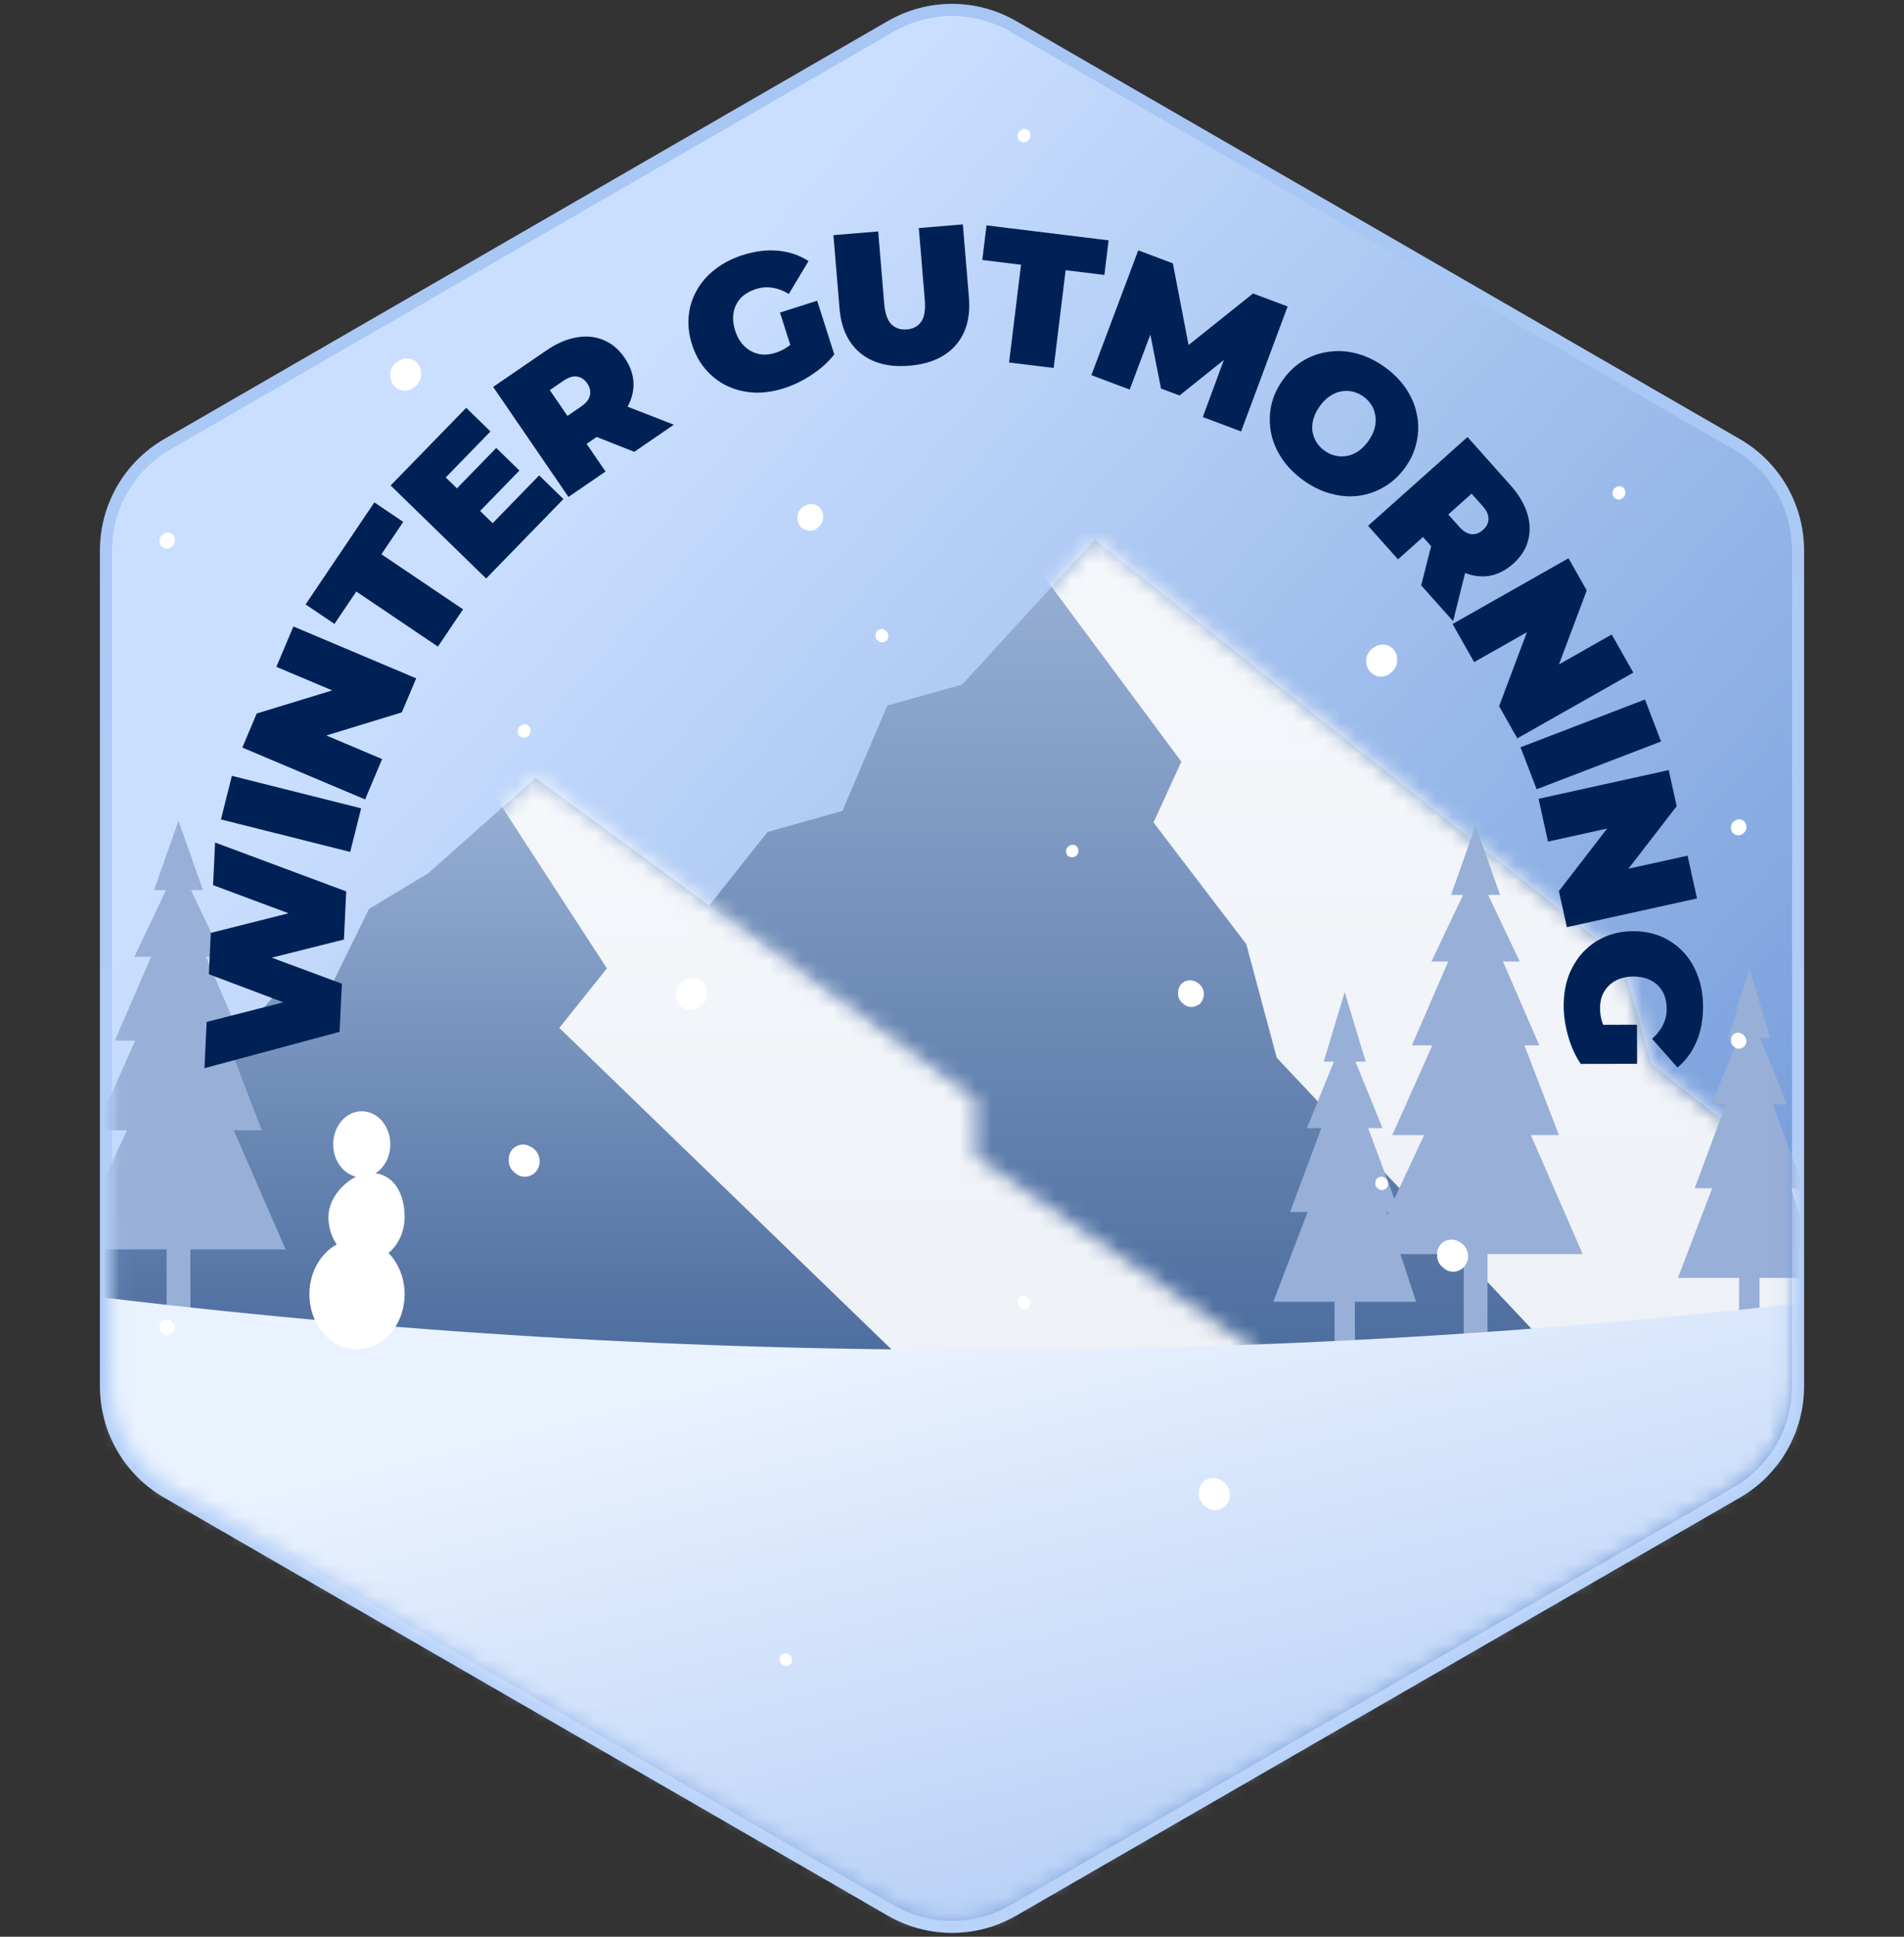 <svg width="120" height="122" viewBox="0 0 120 122" fill="none" xmlns="http://www.w3.org/2000/svg">
<rect x="0" y="0" width="120" height="122" fill="#333333" stroke="none"/>
<path d="M56.144 1.656C58.53 0.279 61.47 0.279 63.856 1.656L109.465 27.988C111.851 29.366 113.321 31.912 113.321 34.668V87.332C113.321 90.088 111.851 92.634 109.465 94.012L63.856 120.344C61.47 121.721 58.53 121.721 56.144 120.344L10.535 94.012C8.149 92.634 6.679 90.088 6.679 87.332V34.668C6.679 31.912 8.149 29.366 10.535 27.988L56.144 1.656Z" fill="url(#paint0_linear_129_210)"/>
<path d="M56.144 1.656C58.53 0.279 61.47 0.279 63.856 1.656L109.465 27.988C111.851 29.366 113.321 31.912 113.321 34.668V87.332C113.321 90.088 111.851 92.634 109.465 94.012L63.856 120.344C61.47 121.721 58.53 121.721 56.144 120.344L10.535 94.012C8.149 92.634 6.679 90.088 6.679 87.332V34.668C6.679 31.912 8.149 29.366 10.535 27.988L56.144 1.656Z" stroke="#8CB6F5" stroke-width="0.754"/>
<path d="M56.144 1.656C58.53 0.279 61.47 0.279 63.856 1.656L109.465 27.988C111.851 29.366 113.321 31.912 113.321 34.668V87.332C113.321 90.088 111.851 92.634 109.465 94.012L63.856 120.344C61.47 121.721 58.53 121.721 56.144 120.344L10.535 94.012C8.149 92.634 6.679 90.088 6.679 87.332V34.668C6.679 31.912 8.149 29.366 10.535 27.988L56.144 1.656Z" stroke="url(#paint1_linear_129_210)" stroke-opacity="0.5" stroke-width="0.754"/>
<mask id="mask0_129_210" style="mask-type:alpha" maskUnits="userSpaceOnUse" x="7" y="1" width="106" height="120">
<path d="M56.331 1.983C58.601 0.672 61.397 0.672 63.667 1.983L109.275 28.315C111.545 29.625 112.943 32.047 112.943 34.668V87.332C112.943 89.953 111.545 92.375 109.275 93.685L63.667 120.017C61.397 121.328 58.601 121.328 56.331 120.017L10.723 93.685C8.453 92.375 7.055 89.953 7.055 87.332V34.668C7.055 32.047 8.453 29.625 10.723 28.315L56.331 1.983Z" fill="url(#paint2_linear_129_210)"/>
</mask>
<g mask="url(#mask0_129_210)">
<path d="M48.374 52.409L20.999 86.918L134.275 90.9L104.068 67.009L102.18 60.373L68.999 34L60.645 43.118L55.925 44.446L53.094 51.082L48.374 52.409Z" fill="url(#paint3_linear_129_210)"/>
<mask id="mask1_129_210" style="mask-type:alpha" maskUnits="userSpaceOnUse" x="20" y="34" width="115" height="57">
<path d="M48.372 52.409L20.997 86.918L134.273 90.9L104.066 67.009L102.178 60.373L68.997 34L60.644 43.118L55.924 44.446L53.092 51.082L48.372 52.409Z" fill="white" fill-opacity="0.9"/>
</mask>
<g mask="url(#mask1_129_210)">
<path d="M74.454 47.98L62.532 31.917L81.624 30.874L147.489 85.089L98.806 86.132L80.467 66.629L78.545 59.47L72.7 51.81L74.454 47.98Z" fill="white"/>
</g>
<path d="M17.25 62.773L-4.5 86.645L85.5 89.4L61.5 72.873L60 68.282L33.75 49L27 55L23.25 57.264L21 61.855L17.25 62.773Z" fill="url(#paint4_linear_129_210)"/>
<mask id="mask2_129_210" style="mask-type:alpha" maskUnits="userSpaceOnUse" x="-5" y="49" width="91" height="41">
<path d="M17.25 62.773L-4.5 86.645L85.5 89.4L61.5 72.873V69.25L33.75 49L27 55L23.25 57.264L21 61.855L17.25 62.773Z" fill="white" fill-opacity="0.9"/>
</mask>
<g mask="url(#mask2_129_210)">
<path d="M38.25 61L28.5 46L43.669 47.875L96 85.38L57.32 86.101L35.25 64.75L38.25 61Z" fill="white"/>
</g>
<path d="M86.073 66.874H85.427L87.133 71.065H86.228L88.192 76.35H87.389L89.25 82H85.393V85H84.107V82H80.25L82.411 76.35H81.308L83.272 71.065H82.367L84.073 66.874H83.427L84.75 62.5L86.073 66.874Z" fill="#98AFD7"/>
<path d="M111.573 65.374H110.927L112.633 69.565H111.728L113.692 74.85H112.889L114.75 80.5H110.893V83.5H109.607V80.5H105.75L107.911 74.85H106.808L108.772 69.565H107.867L109.573 65.374H108.927L110.25 61L111.573 65.374Z" fill="#98AFD7"/>
<path d="M12.794 56.075H12.04L14.03 60.266H12.974L15.265 65.551H14.329L16.5 71.201H14.732L18 78.701H12V82.451H10.5V78.701H4.5L8.007 71.201H6L8.521 65.551H7.235L9.526 60.266H8.47L10.46 56.075H9.706L11.25 51.701L12.794 56.075Z" fill="#98AFD7"/>
<path d="M94.544 56.374H93.79L95.78 60.565H94.724L97.015 65.85H96.079L98.25 71.5H96.482L99.75 79H93.75V85.75H92.25V79H86.25L89.757 71.5H87.75L90.271 65.85H88.985L91.276 60.565H90.22L92.21 56.374H91.456L93 52L94.544 56.374Z" fill="#98AFD7"/>
<path d="M3 81.297V81.297C41.841 86.276 81.159 86.276 120 81.297V81.297V138.297H3V81.297Z" fill="url(#paint5_linear_129_210)"/>
<path d="M22.8 70C23.794 70 24.6 70.933 24.6 72.083C24.6 72.869 24.224 73.553 23.668 73.908C24.867 74.062 25.5 75.237 25.5 76.666C25.5 77.603 25.098 78.427 24.485 78.93C25.106 79.566 25.5 80.493 25.5 81.528C25.5 83.445 24.157 85 22.5 85C20.843 85 19.5 83.445 19.5 81.528C19.5 80.141 20.204 78.947 21.22 78.391C20.895 77.917 20.7 77.318 20.7 76.666C20.7 75.53 21.59 74.553 22.434 74.123C21.616 73.928 21 73.089 21 72.083C21 70.933 21.806 70 22.8 70Z" fill="white"/>
<path d="M51.125 32.606C51.102 32.618 51.043 32.7 51.025 32.688C51.007 32.677 50.996 32.642 51.001 32.606C51.007 32.571 51.03 32.536 51.125 32.5" stroke="white" stroke-width="1.5" stroke-linecap="round"/>
<path d="M75.001 62.606C75.024 62.618 75.083 62.7 75.101 62.688C75.118 62.677 75.13 62.642 75.124 62.606C75.119 62.571 75.096 62.536 75.001 62.5" stroke="white" stroke-width="1.5" stroke-linecap="round"/>
<path d="M25.638 23.61C25.61 23.624 25.54 23.722 25.519 23.708C25.497 23.695 25.483 23.653 25.49 23.61C25.497 23.568 25.525 23.526 25.638 23.482" stroke="white" stroke-width="1.8" stroke-linecap="round"/>
<path d="M91.476 79.11C91.504 79.124 91.574 79.222 91.596 79.208C91.617 79.195 91.631 79.153 91.624 79.11C91.618 79.068 91.59 79.026 91.476 78.982" stroke="white" stroke-width="1.8" stroke-linecap="round"/>
<path d="M43.65 62.628C43.622 62.642 43.552 62.74 43.53 62.726C43.509 62.712 43.495 62.67 43.502 62.628C43.508 62.585 43.536 62.543 43.65 62.5" stroke="white" stroke-width="1.8" stroke-linecap="round"/>
<path d="M76.464 94.128C76.492 94.142 76.562 94.24 76.584 94.226C76.605 94.212 76.619 94.17 76.612 94.128C76.606 94.085 76.578 94.043 76.464 94" stroke="white" stroke-width="1.8" stroke-linecap="round"/>
<path d="M67.604 53.621C67.593 53.627 67.565 53.666 67.556 53.661C67.547 53.655 67.542 53.638 67.545 53.621C67.547 53.604 67.558 53.588 67.604 53.57" stroke="white" stroke-width="0.72" stroke-linecap="round"/>
<path d="M49.499 104.551C49.51 104.557 49.538 104.596 49.547 104.59C49.555 104.585 49.561 104.568 49.558 104.551C49.555 104.534 49.544 104.517 49.499 104.5" stroke="white" stroke-width="0.72" stroke-linecap="round"/>
<path d="M87.15 41.628C87.122 41.642 87.052 41.74 87.03 41.726C87.009 41.712 86.995 41.67 87.002 41.628C87.008 41.585 87.037 41.543 87.15 41.5" stroke="white" stroke-width="1.8" stroke-linecap="round"/>
<path d="M32.964 73.128C32.992 73.142 33.062 73.24 33.084 73.226C33.105 73.212 33.119 73.17 33.112 73.128C33.106 73.085 33.078 73.043 32.964 73" stroke="white" stroke-width="1.8" stroke-linecap="round"/>
<path d="M109.613 52.123C109.599 52.129 109.564 52.178 109.553 52.172C109.543 52.165 109.536 52.144 109.539 52.123C109.542 52.101 109.556 52.08 109.613 52.059" stroke="white" stroke-width="0.9" stroke-linecap="round"/>
<path d="M10.501 83.623C10.515 83.629 10.55 83.678 10.561 83.672C10.572 83.665 10.579 83.644 10.575 83.623C10.572 83.601 10.558 83.58 10.501 83.559" stroke="white" stroke-width="0.9" stroke-linecap="round"/>
<path d="M10.575 34.064C10.561 34.071 10.526 34.12 10.515 34.113C10.505 34.106 10.498 34.085 10.501 34.064C10.504 34.043 10.518 34.022 10.575 34" stroke="white" stroke-width="0.9" stroke-linecap="round"/>
<path d="M109.539 65.564C109.553 65.571 109.588 65.62 109.599 65.613C109.61 65.606 109.617 65.585 109.613 65.564C109.61 65.543 109.596 65.522 109.539 65.5" stroke="white" stroke-width="0.9" stroke-linecap="round"/>
<path d="M33.062 46.053C33.051 46.059 33.022 46.1 33.013 46.094C33.004 46.088 32.998 46.071 33.001 46.053C33.004 46.035 33.015 46.018 33.062 46" stroke="white" stroke-width="0.75" stroke-linecap="round"/>
<path d="M87.052 74.553C87.063 74.559 87.093 74.6 87.102 74.594C87.111 74.588 87.116 74.571 87.114 74.553C87.111 74.535 87.099 74.518 87.052 74.5" stroke="white" stroke-width="0.75" stroke-linecap="round"/>
<path d="M64.562 8.553C64.551 8.559 64.522 8.6 64.513 8.594C64.504 8.588 64.498 8.571 64.501 8.553C64.504 8.535 64.515 8.518 64.562 8.5" stroke="white" stroke-width="0.75" stroke-linecap="round"/>
<path d="M55.552 40.053C55.563 40.059 55.593 40.1 55.602 40.094C55.611 40.088 55.616 40.071 55.614 40.053C55.611 40.035 55.599 40.018 55.552 40" stroke="white" stroke-width="0.75" stroke-linecap="round"/>
<path d="M102.062 31.053C102.051 31.059 102.022 31.1 102.013 31.094C102.004 31.088 101.998 31.071 102.001 31.053C102.004 31.035 102.015 31.018 102.062 31" stroke="white" stroke-width="0.75" stroke-linecap="round"/>
<path d="M64.499 82.053C64.511 82.059 64.54 82.1 64.549 82.094C64.558 82.088 64.564 82.071 64.561 82.053C64.558 82.035 64.546 82.018 64.499 82" stroke="white" stroke-width="0.75" stroke-linecap="round"/>
</g>
<path d="M21.403 64.998L12.886 67.288L13.023 64.375L20.21 62.539L20.141 64.001L13.165 61.367L13.287 58.765L20.473 56.953L20.407 58.356L13.429 55.757L13.555 53.072L21.82 56.152L21.677 59.184L15.793 60.661L15.831 59.846L21.546 61.965L21.403 64.998ZM22.072 53.665L13.925 51.618L14.615 48.872L22.762 50.918L22.072 53.665ZM23.011 50.358L15.272 47.091L16.178 44.946L22.549 42.999L22.129 43.994L17.419 42.005L18.492 39.463L26.231 42.73L25.326 44.874L18.955 46.822L19.375 45.827L24.084 47.815L23.011 50.358ZM27.599 40.731L22.456 37.262L21.08 39.301L19.26 38.074L23.594 31.647L25.415 32.874L24.039 34.914L29.183 38.383L27.599 40.731ZM28.664 30.9L31.276 28.218L32.737 29.64L30.126 32.323L28.664 30.9ZM31.051 32.956L33.98 29.946L35.511 31.436L30.639 36.441L24.62 30.581L29.383 25.689L30.913 27.179L28.093 30.076L31.051 32.956ZM35.828 31.303L31.081 24.373L34.418 22.088C35.064 21.645 35.694 21.369 36.308 21.259C36.928 21.144 37.502 21.197 38.031 21.417C38.555 21.63 39 22.004 39.366 22.538C39.732 23.073 39.92 23.623 39.929 24.189C39.934 24.748 39.769 25.293 39.434 25.823C39.105 26.348 38.618 26.833 37.971 27.276L35.932 28.673L36.313 27L38.165 29.703L35.828 31.303ZM39.976 28.462L36.544 27.104L39.019 25.409L42.471 26.753L39.976 28.462ZM36.49 27.258L34.724 26.91L36.615 25.615C36.939 25.394 37.127 25.158 37.179 24.909C37.238 24.655 37.182 24.403 37.01 24.152C36.838 23.901 36.623 23.758 36.365 23.721C36.114 23.68 35.827 23.77 35.503 23.991L33.612 25.287L33.926 23.515L36.49 27.258ZM49.419 24.456C48.771 24.662 48.142 24.754 47.529 24.731C46.923 24.698 46.358 24.559 45.835 24.315C45.319 24.068 44.87 23.724 44.486 23.284C44.102 22.844 43.811 22.315 43.614 21.698C43.417 21.08 43.348 20.481 43.406 19.9C43.464 19.319 43.635 18.777 43.92 18.275C44.205 17.772 44.59 17.335 45.076 16.961C45.566 16.578 46.143 16.281 46.806 16.069C47.599 15.816 48.346 15.725 49.049 15.794C49.759 15.862 50.395 16.079 50.957 16.445L49.716 18.517C49.372 18.307 49.028 18.177 48.685 18.128C48.347 18.067 47.998 18.095 47.64 18.209C47.343 18.304 47.087 18.436 46.872 18.605C46.665 18.772 46.506 18.97 46.394 19.198C46.282 19.427 46.22 19.678 46.206 19.951C46.192 20.224 46.235 20.517 46.335 20.83C46.43 21.127 46.563 21.387 46.735 21.609C46.904 21.824 47.101 21.992 47.324 22.114C47.548 22.235 47.79 22.309 48.05 22.336C48.315 22.352 48.593 22.314 48.883 22.221C49.187 22.124 49.469 21.979 49.727 21.788C49.982 21.589 50.234 21.311 50.481 20.955L52.581 22.326C52.198 22.809 51.722 23.238 51.153 23.613C50.584 23.988 50.006 24.268 49.419 24.456ZM50.128 22.73L49.158 19.69L51.502 18.942L52.581 22.326L50.128 22.73ZM57.317 23.037C56.033 23.143 55.004 22.88 54.229 22.246C53.454 21.612 53.014 20.669 52.91 19.417L52.527 14.813L55.349 14.579L55.725 19.099C55.778 19.737 55.932 20.182 56.185 20.434C56.438 20.677 56.76 20.783 57.151 20.751C57.55 20.718 57.849 20.56 58.051 20.279C58.26 19.988 58.337 19.524 58.284 18.886L57.909 14.366L60.683 14.135L61.066 18.739C61.17 19.991 60.892 20.994 60.232 21.747C59.572 22.5 58.6 22.93 57.317 23.037ZM63.597 22.834L64.351 16.676L61.909 16.377L62.176 14.197L69.871 15.14L69.604 17.319L67.162 17.02L66.408 23.178L63.597 22.834ZM68.785 23.632L71.739 15.768L73.919 16.587L75.135 22.903L73.989 22.472L78.974 18.487L81.153 19.305L78.221 27.177L75.806 26.27L77.37 22.038L77.752 22.181L74.342 24.912L73.173 24.473L72.315 20.138L72.787 20.315L71.2 24.539L68.785 23.632ZM82.151 30.259C81.598 29.863 81.147 29.408 80.798 28.892C80.456 28.381 80.226 27.843 80.109 27.277C79.998 26.705 80 26.131 80.117 25.556C80.24 24.985 80.486 24.443 80.854 23.929C81.226 23.408 81.66 23.001 82.156 22.707C82.663 22.411 83.204 22.227 83.776 22.155C84.354 22.076 84.94 22.117 85.534 22.276C86.135 22.441 86.711 22.721 87.264 23.117C87.824 23.517 88.275 23.973 88.617 24.484C88.96 24.995 89.187 25.536 89.299 26.108C89.416 26.674 89.412 27.242 89.289 27.813C89.177 28.382 88.935 28.927 88.562 29.447C88.194 29.961 87.757 30.366 87.25 30.662C86.749 30.963 86.21 31.152 85.632 31.231C85.059 31.303 84.476 31.259 83.882 31.099C83.287 30.94 82.711 30.66 82.151 30.259ZM83.486 28.395C83.7 28.549 83.927 28.652 84.165 28.704C84.409 28.761 84.651 28.767 84.89 28.722C85.14 28.675 85.379 28.575 85.606 28.423C85.838 28.264 86.049 28.051 86.24 27.785C86.431 27.518 86.562 27.252 86.633 26.988C86.708 26.718 86.726 26.46 86.685 26.214C86.656 25.967 86.574 25.737 86.442 25.523C86.315 25.315 86.145 25.134 85.93 24.98C85.716 24.827 85.486 24.721 85.241 24.664C85.003 24.612 84.759 24.609 84.509 24.657C84.27 24.702 84.035 24.804 83.803 24.963C83.576 25.115 83.367 25.325 83.176 25.591C82.985 25.858 82.852 26.127 82.776 26.397C82.705 26.661 82.684 26.917 82.714 27.164C82.755 27.41 82.838 27.637 82.964 27.845C83.097 28.058 83.271 28.242 83.486 28.395ZM86.223 33.122L92.491 27.53L95.183 30.548C95.705 31.133 96.059 31.723 96.247 32.317C96.439 32.917 96.46 33.493 96.309 34.046C96.165 34.593 95.851 35.082 95.367 35.514C94.884 35.945 94.362 36.201 93.802 36.283C93.248 36.359 92.687 36.264 92.118 36C91.555 35.741 91.013 35.319 90.491 34.734L88.845 32.889L90.553 33.054L88.108 35.235L86.223 33.122ZM89.57 36.874L90.479 33.297L92.476 35.535L91.583 39.131L89.57 36.874ZM90.32 33.262L90.439 31.467L91.965 33.178C92.226 33.47 92.483 33.627 92.737 33.647C92.996 33.673 93.239 33.585 93.466 33.382C93.693 33.18 93.808 32.949 93.812 32.688C93.82 32.434 93.695 32.16 93.433 31.867L91.908 30.157L93.705 30.243L90.32 33.262ZM91.548 39.308L98.856 35.167L100.004 37.192L97.662 43.429L97.13 42.49L101.577 39.969L102.938 42.37L95.63 46.512L94.482 44.487L96.824 38.25L97.356 39.189L92.909 41.71L91.548 39.308ZM95.832 47.074L103.674 44.064L104.689 46.708L96.847 49.718L95.832 47.074ZM96.969 50.319L105.171 48.51L105.673 50.783L101.601 56.056L101.368 55.001L106.36 53.901L106.954 56.596L98.751 58.404L98.25 56.131L102.322 50.858L102.555 51.913L97.563 53.014L96.969 50.319ZM98.551 63.359C98.55 62.679 98.652 62.051 98.859 61.475C99.074 60.906 99.377 60.41 99.768 59.985C100.159 59.568 100.623 59.243 101.158 59.01C101.694 58.777 102.285 58.66 102.933 58.658C103.581 58.657 104.174 58.772 104.71 59.002C105.246 59.233 105.711 59.56 106.104 59.983C106.497 60.407 106.798 60.906 107.007 61.482C107.224 62.065 107.334 62.705 107.335 63.401C107.337 64.233 107.199 64.973 106.92 65.622C106.641 66.278 106.242 66.819 105.723 67.244L104.124 65.436C104.427 65.171 104.654 64.882 104.806 64.57C104.965 64.266 105.044 63.926 105.044 63.55C105.043 63.238 104.994 62.954 104.898 62.698C104.801 62.45 104.661 62.239 104.476 62.063C104.292 61.887 104.072 61.752 103.816 61.656C103.559 61.561 103.267 61.513 102.939 61.514C102.627 61.515 102.339 61.563 102.076 61.66C101.82 61.757 101.6 61.893 101.416 62.069C101.233 62.246 101.089 62.454 100.986 62.694C100.89 62.943 100.843 63.219 100.844 63.523C100.844 63.843 100.897 64.154 101.001 64.458C101.114 64.762 101.303 65.086 101.568 65.429L99.627 67.017C99.282 66.506 99.017 65.922 98.831 65.267C98.646 64.611 98.552 63.975 98.551 63.359ZM99.982 64.556L103.174 64.55L103.179 67.01L99.627 67.017L99.982 64.556Z" fill="#002156"/>
<defs>
<linearGradient id="paint0_linear_129_210" x1="6.768" y1="0.674" x2="126.482" y2="106.31" gradientUnits="userSpaceOnUse">
<stop offset="0.25" stop-color="#CADFFF"/>
<stop offset="1" stop-color="#5C89CF"/>
</linearGradient>
<linearGradient id="paint1_linear_129_210" x1="60" y1="1" x2="60" y2="121" gradientUnits="userSpaceOnUse">
<stop stop-color="#C1D5F3"/>
<stop offset="1" stop-color="#E6F0FF"/>
</linearGradient>
<linearGradient id="paint2_linear_129_210" x1="6.767" y1="0.674" x2="126.481" y2="106.31" gradientUnits="userSpaceOnUse">
<stop offset="0.25" stop-color="#C8D8F1"/>
<stop offset="1" stop-color="#617491"/>
</linearGradient>
<linearGradient id="paint3_linear_129_210" x1="77.637" y1="34" x2="77.637" y2="90.9" gradientUnits="userSpaceOnUse">
<stop stop-color="#99B1D6"/>
<stop offset="1" stop-color="#456699"/>
</linearGradient>
<linearGradient id="paint4_linear_129_210" x1="40.5" y1="49" x2="40.5" y2="89.4" gradientUnits="userSpaceOnUse">
<stop stop-color="#99B1D6"/>
<stop offset="1" stop-color="#456699"/>
</linearGradient>
<linearGradient id="paint5_linear_129_210" x1="52.5" y1="85.047" x2="64.5" y2="133.797" gradientUnits="userSpaceOnUse">
<stop stop-color="#EAF2FF"/>
<stop offset="1" stop-color="#A7C5F3"/>
</linearGradient>
</defs>
</svg>
